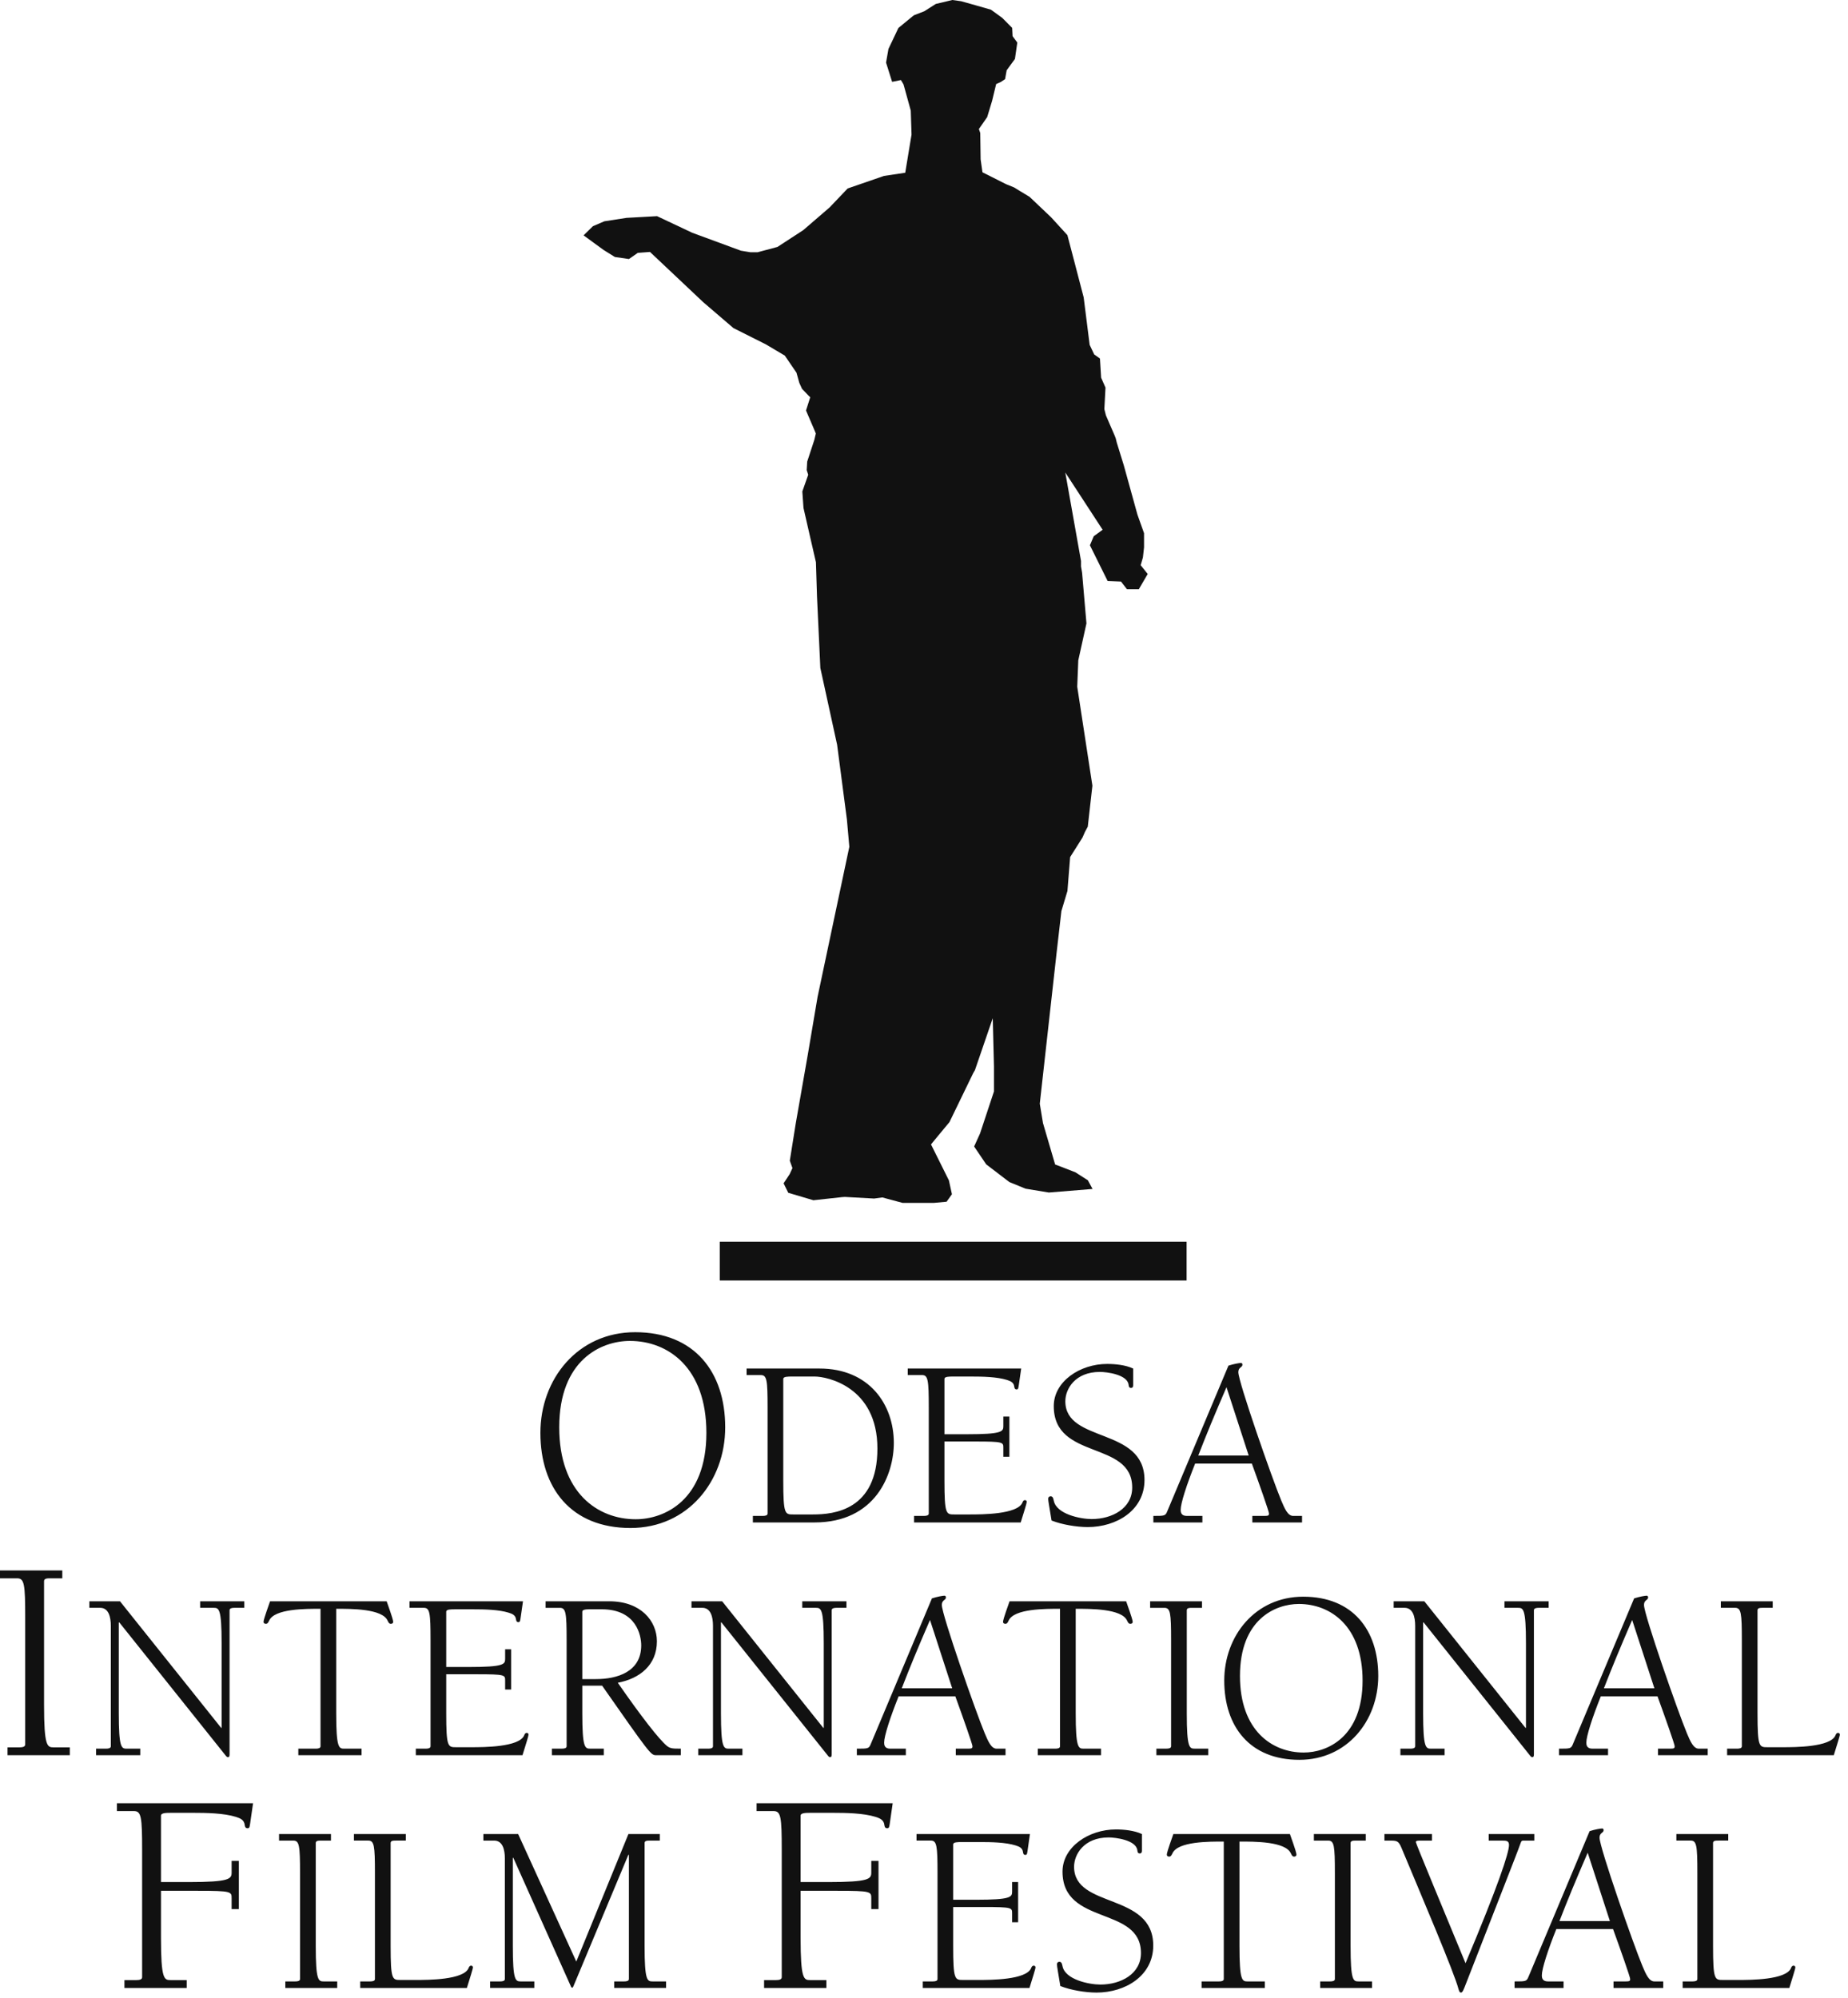 <svg xmlns="http://www.w3.org/2000/svg" width="86" height="93" viewBox="0 0 86 93">
  <g fill="none" fill-rule="evenodd" transform="translate(-21 -18)">
    <rect width="128" height="128"/>
    <g fill="#111111" transform="translate(21 18)">
      <polygon points="44.319 0 43.55 .183 43.013 .524 42.535 .709 42.444 .779 41.808 1.303 41.345 2.279 41.234 2.913 41.516 3.809 41.927 3.725 42.045 3.925 42.097 4.107 42.384 5.147 42.42 6.265 42.31 6.928 42.127 8.039 41.139 8.187 39.447 8.771 38.608 9.652 37.381 10.71 36.18 11.492 35.257 11.739 34.918 11.739 34.602 11.687 34.481 11.667 32.216 10.833 30.578 10.06 29.157 10.139 28.123 10.299 27.592 10.527 27.158 10.953 28.086 11.631 28.615 11.96 29.269 12.055 29.68 11.768 30.248 11.725 31.516 12.921 32.723 14.06 34.131 15.268 35.642 16.027 36.522 16.549 37.065 17.344 37.197 17.816 37.323 18.095 37.634 18.419 37.706 18.488 37.509 19.103 37.905 20.025 37.966 20.175 37.898 20.466 37.565 21.481 37.541 21.88 37.612 22.094 37.338 22.871 37.392 23.64 37.683 24.914 37.971 26.165 38.021 27.766 38.176 31.085 38.957 34.661 39.412 38.136 39.525 39.408 38.047 46.396 37.596 49.062 37.033 52.274 36.755 54.017 36.878 54.36 36.748 54.644 36.466 55.07 36.683 55.51 37.853 55.857 39.181 55.712 39.32 55.703 40.679 55.778 41.063 55.727 42.005 55.981 43.453 55.981 44.051 55.926 44.3 55.578 44.159 54.933 43.326 53.259 43.698 52.807 44.185 52.22 45.289 49.943 45.37 49.804 46.199 47.386 46.256 49.639 46.256 50.793 45.608 52.75 45.333 53.356 45.895 54.187 46.971 55.01 47.725 55.319 48.808 55.498 50.844 55.332 50.626 54.928 50.047 54.558 49.527 54.355 49.102 54.193 48.537 52.266 48.388 51.363 49.171 44.339 49.394 42.399 49.675 41.466 49.801 39.887 50.375 38.979 50.493 38.71 50.622 38.469 50.837 36.564 50.131 31.958 50.18 30.731 50.56 29.012 50.357 26.654 50.307 26.36 50.307 26.107 49.575 21.989 51.313 24.654 50.899 24.956 50.721 25.376 51.546 27.039 52.168 27.064 52.445 27.422 52.997 27.422 53.411 26.712 53.083 26.303 53.188 25.942 53.24 25.475 53.24 24.814 52.933 23.95 52.3 21.662 51.97 20.593 51.922 20.397 51.867 20.257 51.465 19.329 51.393 19.039 51.446 18.038 51.243 17.577 51.188 16.685 50.92 16.495 50.709 16.048 50.431 13.84 50.01 12.228 49.673 10.943 48.914 10.111 47.913 9.161 47.675 9.017 47.477 8.898 47.191 8.722 46.815 8.569 45.721 8.018 45.635 7.414 45.618 6.189 45.554 6.005 45.94 5.45 46.168 4.697 46.358 3.912 46.579 3.813 46.773 3.683 46.847 3.271 47.232 2.743 47.342 1.98 47.122 1.684 47.103 1.298 46.639 .83 46.116 .451 45.404 .247 44.729 .057"/>
      <polygon points="33.495 59.592 55.221 59.592 55.221 57.786 33.495 57.786"/>
      <path d="M29.314 62.404C27.98 62.404 26.025 63.283 26.025 66.425 26.025 69.471 27.818 70.703 29.584 70.703 30.918 70.703 32.873 69.823 32.873 66.683 32.873 63.636 31.081 62.404 29.314 62.404M29.557 61.998C32.321 61.998 33.749 63.852 33.749 66.425 33.749 68.93 32.01 71.11 29.341 71.11 26.578 71.11 25.148 69.255 25.148 66.683 25.148 64.177 26.888 61.998 29.557 61.998M36.451 68.901C36.451 70.48 36.53 70.48 36.912 70.48L37.832 70.48C38.8 70.48 40.832 70.288 40.832 67.412 40.832 64.524 38.472 64.062 37.922 64.062L36.867 64.062C36.653 64.062 36.451 64.062 36.451 64.174L36.451 68.901zM35.721 65.506C35.721 64.22 35.687 63.994 35.407 63.994L34.744 63.994 34.744 63.689 38.137 63.689C40.438 63.689 41.596 65.347 41.596 67.152 41.596 68.608 40.753 70.852 37.9 70.852L35.036 70.852 35.036 70.548 35.496 70.548C35.62 70.548 35.721 70.525 35.721 70.435L35.721 65.506zM42.244 63.689L47.523 63.689 47.411 64.468C47.388 64.603 47.388 64.66 47.311 64.66 47.22 64.66 47.209 64.592 47.198 64.524 47.175 64.343 47.041 64.276 46.861 64.22 46.389 64.073 45.715 64.062 45.199 64.062L44.368 64.062C44.154 64.062 43.952 64.062 43.952 64.174L43.952 66.747 45.019 66.747C46.624 66.747 46.692 66.622 46.692 66.374L46.692 65.923 46.973 65.923 46.973 67.795 46.692 67.795 46.692 67.378C46.692 67.118 46.692 67.085 45.378 67.085L43.952 67.085 43.952 68.901C43.952 70.48 44.03 70.48 44.412 70.48L45.131 70.48C45.681 70.48 47.355 70.48 47.58 69.927 47.602 69.871 47.625 69.814 47.704 69.814 47.748 69.814 47.781 69.848 47.781 69.894 47.781 69.961 47.647 70.378 47.501 70.852L42.537 70.852 42.537 70.548 42.997 70.548C43.121 70.548 43.222 70.525 43.222 70.435L43.222 65.506C43.222 64.22 43.188 63.993 42.907 63.993L42.244 63.993 42.244 63.689zM52.733 64.456C52.733 64.524 52.722 64.591 52.632 64.591 52.543 64.591 52.531 64.524 52.52 64.434 52.453 63.971 51.521 63.847 51.184 63.847 50.037 63.847 49.577 64.636 49.577 65.212 49.577 67.174 53.261 66.397 53.261 68.878 53.261 70.288 51.959 71.067 50.621 71.067 50.105 71.067 49.421 70.954 48.936 70.762 48.847 70.209 48.779 69.838 48.779 69.758 48.779 69.679 48.824 69.634 48.892 69.634 49.004 69.634 49.016 69.747 49.039 69.838 49.161 70.469 50.285 70.694 50.802 70.694 51.756 70.694 52.689 70.198 52.689 69.228 52.689 67.017 49.039 67.976 49.039 65.438 49.039 64.287 50.262 63.475 51.521 63.475 51.891 63.475 52.373 63.52 52.733 63.689L52.733 64.456zM57.077 64.558C56.493 65.911 56.157 66.724 55.763 67.739L58.111 67.739 57.077 64.558zM55.618 68.112C55.225 69.093 54.944 69.961 54.944 70.266 54.944 70.356 54.955 70.548 55.225 70.548L55.674 70.548 55.955 70.548 55.955 70.853 53.674 70.853 53.674 70.548C54.202 70.548 54.236 70.548 54.325 70.322L57.168 63.554C57.414 63.475 57.673 63.43 57.752 63.43 57.796 63.43 57.819 63.463 57.819 63.508 57.819 63.644 57.628 63.621 57.628 63.859 57.628 64.31 59.212 68.844 59.628 69.838 59.784 70.209 59.931 70.548 60.177 70.548L60.593 70.548 60.593 70.853 58.28 70.853 58.28 70.548 58.841 70.548C59.032 70.548 59.055 70.526 59.055 70.435 59.055 70.345 58.606 69.07 58.257 68.112L55.618 68.112zM2.05 79.342C2.05 81.278 2.198 81.319 2.495 81.319L3.249 81.319 3.249 81.684.351 81.684.351 81.319.903 81.319C1.052 81.319 1.173 81.292 1.173 81.183L1.173 75.266C1.173 73.723 1.133 73.452.796 73.452L-0 73.452-0 73.087 2.899 73.087 2.899 73.452 2.359 73.452C2.198 73.452 2.05 73.452 2.05 73.587L2.05 79.342zM10.29 80.41L10.313 80.41 10.313 76.473C10.313 74.86 10.189 74.825 9.942 74.825L9.314 74.825 9.314 74.521 11.369 74.521 11.369 74.825 10.908 74.825C10.785 74.825 10.683 74.848 10.683 74.939L10.683 81.605C10.683 81.707 10.683 81.774 10.605 81.774 10.571 81.774 10.548 81.752 10.526 81.73L5.551 75.503 5.528 75.503 5.528 79.733C5.528 81.346 5.652 81.38 5.898 81.38L6.527 81.38 6.527 81.684 4.472 81.684 4.472 81.38 4.932 81.38C5.056 81.38 5.157 81.357 5.157 81.267L5.157 75.66C5.157 75.254 5.056 74.825 4.663 74.825L4.158 74.825 4.158 74.521 5.584 74.521 10.29 80.41zM16.826 81.684L13.883 81.684 13.883 81.38 14.692 81.38C14.815 81.38 14.916 81.357 14.916 81.267L14.916 74.87C14.242 74.87 12.77 74.86 12.524 75.423 12.489 75.491 12.456 75.57 12.378 75.57 12.322 75.57 12.265 75.548 12.265 75.48 12.265 75.423 12.288 75.311 12.568 74.521L17.994 74.521C18.275 75.311 18.297 75.423 18.297 75.48 18.297 75.548 18.241 75.57 18.185 75.57 18.106 75.57 18.072 75.491 18.038 75.423 17.792 74.86 16.32 74.87 15.646 74.87L15.646 79.733C15.646 81.346 15.77 81.38 16.017 81.38L16.826 81.38 16.826 81.684zM19.059 74.521L24.338 74.521 24.226 75.3C24.203 75.435 24.203 75.491 24.125 75.491 24.034 75.491 24.024 75.424 24.013 75.356 23.989 75.175 23.855 75.107 23.675 75.052 23.204 74.905 22.53 74.894 22.013 74.894L21.182 74.894C20.969 74.894 20.766 74.894 20.766 75.006L20.766 77.579 21.833 77.579C23.439 77.579 23.507 77.454 23.507 77.205L23.507 76.755 23.787 76.755 23.787 78.627 23.507 78.627 23.507 78.21C23.507 77.95 23.507 77.917 22.193 77.917L20.766 77.917 20.766 79.733C20.766 81.312 20.845 81.312 21.227 81.312L21.945 81.312C22.496 81.312 24.169 81.312 24.394 80.759 24.416 80.703 24.439 80.646 24.518 80.646 24.563 80.646 24.596 80.68 24.596 80.726 24.596 80.793 24.462 81.21 24.315 81.684L19.351 81.684 19.351 81.38 19.812 81.38C19.936 81.38 20.036 81.357 20.036 81.267L20.036 76.337C20.036 75.052 20.002 74.825 19.721 74.825L19.059 74.825 19.059 74.521zM27.098 78.142L27.728 78.142C28.728 78.142 29.84 77.804 29.84 76.574 29.84 76.123 29.626 74.893 27.998 74.893L27.515 74.893C27.301 74.893 27.098 74.893 27.098 75.006L27.098 78.142zM26.369 76.338C26.369 75.052 26.334 74.826 26.054 74.826L25.391 74.826 25.391 74.521 28.357 74.521C29.817 74.521 30.57 75.434 30.57 76.383 30.57 77.488 29.772 78.119 28.75 78.312 29.862 79.913 30.682 80.962 31.041 81.255 31.198 81.379 31.322 81.379 31.682 81.379L31.682 81.684 30.525 81.684C30.289 81.684 30.222 81.594 28.02 78.447L27.098 78.447 27.098 79.733C27.098 81.346 27.222 81.379 27.469 81.379L28.098 81.379 28.098 81.684 25.683 81.684 25.683 81.379 26.144 81.379C26.269 81.379 26.369 81.357 26.369 81.267L26.369 76.338zM38.312 80.41L38.335 80.41 38.335 76.473C38.335 74.86 38.211 74.825 37.965 74.825L37.335 74.825 37.335 74.521 39.391 74.521 39.391 74.825 38.93 74.825C38.807 74.825 38.705 74.848 38.705 74.939L38.705 81.605C38.705 81.707 38.705 81.774 38.627 81.774 38.593 81.774 38.571 81.752 38.548 81.73L33.572 75.503 33.551 75.503 33.551 79.733C33.551 81.346 33.673 81.38 33.921 81.38L34.55 81.38 34.55 81.684 32.494 81.684 32.494 81.38 32.954 81.38C33.078 81.38 33.18 81.357 33.18 81.267L33.18 75.66C33.18 75.254 33.078 74.825 32.685 74.825L32.179 74.825 32.179 74.521 33.607 74.521 38.312 80.41zM43.279 75.39C42.694 76.743 42.357 77.556 41.965 78.57L44.312 78.57 43.279 75.39zM41.819 78.944C41.425 79.925 41.145 80.793 41.145 81.098 41.145 81.188 41.155 81.38 41.425 81.38L41.875 81.38 42.155 81.38 42.155 81.684 39.875 81.684 39.875 81.38C40.404 81.38 40.437 81.38 40.527 81.154L43.369 74.386C43.615 74.307 43.873 74.261 43.953 74.261 43.997 74.261 44.02 74.295 44.02 74.341 44.02 74.476 43.829 74.453 43.829 74.691 43.829 75.142 45.412 79.676 45.829 80.67 45.986 81.042 46.131 81.38 46.379 81.38L46.794 81.38 46.794 81.684 44.48 81.684 44.48 81.38 45.042 81.38C45.232 81.38 45.256 81.357 45.256 81.267 45.256 81.177 44.806 79.902 44.458 78.944L41.819 78.944zM51.239 81.684L48.297 81.684 48.297 81.38 49.105 81.38C49.229 81.38 49.33 81.357 49.33 81.267L49.33 74.87C48.655 74.87 47.185 74.86 46.937 75.423 46.904 75.491 46.869 75.57 46.792 75.57 46.736 75.57 46.679 75.548 46.679 75.48 46.679 75.423 46.701 75.311 46.982 74.521L52.407 74.521C52.688 75.311 52.711 75.423 52.711 75.48 52.711 75.548 52.655 75.57 52.599 75.57 52.52 75.57 52.486 75.491 52.452 75.423 52.205 74.86 50.734 74.87 50.06 74.87L50.06 79.733C50.06 81.346 50.184 81.38 50.431 81.38L51.239 81.38 51.239 81.684zM55.229 79.733C55.229 81.346 55.353 81.379 55.6 81.379L56.229 81.379 56.229 81.684 53.815 81.684 53.815 81.379 54.275 81.379C54.399 81.379 54.499 81.357 54.499 81.267L54.499 76.338C54.499 75.052 54.466 74.826 54.185 74.826L53.523 74.826 53.523 74.521 55.937 74.521 55.937 74.826 55.488 74.826C55.353 74.826 55.229 74.826 55.229 74.939L55.229 79.733zM60.445 74.646C59.333 74.646 57.704 75.378 57.704 77.996 57.704 80.533 59.198 81.56 60.668 81.56 61.781 81.56 63.41 80.827 63.41 78.21 63.41 75.672 61.916 74.646 60.445 74.646M60.647 74.307C62.949 74.307 64.14 75.852 64.14 77.996 64.14 80.083 62.691 81.899 60.467 81.899 58.165 81.899 56.973 80.353 56.973 78.21 56.973 76.123 58.423 74.307 60.647 74.307M70.99 80.41L71.013 80.41 71.013 76.473C71.013 74.86 70.889 74.825 70.641 74.825L70.013 74.825 70.013 74.521 72.068 74.521 72.068 74.825 71.608 74.825C71.484 74.825 71.383 74.848 71.383 74.939L71.383 81.605C71.383 81.707 71.383 81.774 71.304 81.774 71.271 81.774 71.248 81.752 71.226 81.73L66.25 75.503 66.228 75.503 66.228 79.733C66.228 81.346 66.351 81.38 66.598 81.38L67.227 81.38 67.227 81.684 65.171 81.684 65.171 81.38 65.632 81.38C65.756 81.38 65.858 81.357 65.858 81.267L65.858 75.66C65.858 75.254 65.756 74.825 65.363 74.825L64.857 74.825 64.857 74.521 66.284 74.521 70.99 80.41zM75.956 75.39C75.372 76.743 75.035 77.556 74.641 78.57L76.99 78.57 75.956 75.39zM74.497 78.944C74.103 79.925 73.823 80.793 73.823 81.098 73.823 81.188 73.833 81.38 74.103 81.38L74.553 81.38 74.833 81.38 74.833 81.684 72.553 81.684 72.553 81.38C73.081 81.38 73.115 81.38 73.204 81.154L76.047 74.386C76.293 74.307 76.551 74.261 76.63 74.261 76.675 74.261 76.698 74.295 76.698 74.341 76.698 74.476 76.506 74.453 76.506 74.691 76.506 75.142 78.09 79.676 78.506 80.67 78.662 81.042 78.809 81.38 79.056 81.38L79.472 81.38 79.472 81.684 77.158 81.684 77.158 81.38 77.72 81.38C77.91 81.38 77.934 81.357 77.934 81.267 77.934 81.177 77.484 79.902 77.135 78.944L74.497 78.944zM80.082 74.521L82.497 74.521 82.497 74.825 82.049 74.825C81.913 74.825 81.789 74.825 81.789 74.939L81.789 79.733C81.789 81.312 81.868 81.312 82.25 81.312L82.968 81.312C83.519 81.312 85.193 81.312 85.417 80.759 85.44 80.703 85.463 80.646 85.541 80.646 85.586 80.646 85.62 80.68 85.62 80.726 85.62 80.793 85.485 81.21 85.339 81.684L80.374 81.684 80.374 81.38 80.835 81.38C80.959 81.38 81.06 81.357 81.06 81.267L81.06 76.337C81.06 75.052 81.025 74.825 80.744 74.825L80.082 74.825 80.082 74.521zM6.614 86.098C6.614 84.555 6.573 84.285 6.236 84.285L5.441 84.285 5.441 83.919 11.777 83.919 11.642 84.853C11.616 85.015 11.616 85.083 11.521 85.083 11.413 85.083 11.399 85.002 11.387 84.921 11.36 84.704 11.197 84.623 10.982 84.555 10.415 84.379 9.606 84.365 8.987 84.365L7.988 84.365C7.733 84.365 7.491 84.365 7.491 84.5L7.491 87.588 8.771 87.588C10.698 87.588 10.779 87.439 10.779 87.141L10.779 86.6 11.116 86.6 11.116 88.847 10.779 88.847 10.779 88.347C10.779 88.035 10.779 87.994 9.202 87.994L7.491 87.994 7.491 90.174C7.491 92.11 7.639 92.15 7.935 92.15L8.69 92.15 8.69 92.517 5.791 92.517 5.791 92.15 6.344 92.15C6.492 92.15 6.614 92.123 6.614 92.015L6.614 86.098zM14.694 90.564C14.694 92.178 14.817 92.212 15.064 92.212L15.693 92.212 15.693 92.517 13.278 92.517 13.278 92.212 13.739 92.212C13.863 92.212 13.963 92.19 13.963 92.099L13.963 87.169C13.963 85.883 13.929 85.658 13.649 85.658L12.986 85.658 12.986 85.354 15.402 85.354 15.402 85.658 14.952 85.658C14.817 85.658 14.694 85.658 14.694 85.771L14.694 90.564zM16.471 85.353L18.885 85.353 18.885 85.657 18.437 85.657C18.302 85.657 18.179 85.657 18.179 85.771L18.179 90.564C18.179 92.144 18.257 92.144 18.639 92.144L19.358 92.144C19.908 92.144 21.581 92.144 21.806 91.591 21.829 91.535 21.852 91.478 21.929 91.478 21.974 91.478 22.008 91.512 22.008 91.558 22.008 91.625 21.873 92.042 21.727 92.517L16.764 92.517 16.764 92.212 17.223 92.212C17.347 92.212 17.448 92.189 17.448 92.099L17.448 87.169C17.448 85.884 17.415 85.657 17.134 85.657L16.471 85.657 16.471 85.353zM23.495 86.492C23.495 86.086 23.393 85.658 23 85.658L22.495 85.658 22.495 85.353 24.113 85.353 26.819 91.287 29.245 85.353 30.705 85.353 30.705 85.658 30.257 85.658C30.122 85.658 29.997 85.658 29.997 85.771L29.997 90.565C29.997 92.178 30.122 92.212 30.368 92.212L30.997 92.212 30.997 92.516 28.582 92.516 28.582 92.212 29.043 92.212C29.166 92.212 29.267 92.19 29.267 92.099L29.267 86.334 29.245 86.312 26.684 92.438C26.672 92.471 26.651 92.505 26.628 92.505 26.595 92.505 26.571 92.46 26.55 92.404L23.888 86.459 23.865 86.459 23.865 90.565C23.865 92.178 23.989 92.212 24.235 92.212L24.865 92.212 24.865 92.516 22.809 92.516 22.809 92.212 23.27 92.212C23.393 92.212 23.495 92.19 23.495 92.099L23.495 86.492zM36.38 86.098C36.38 84.555 36.339 84.285 36.003 84.285L35.208 84.285 35.208 83.919 41.543 83.919 41.409 84.853C41.382 85.015 41.382 85.083 41.287 85.083 41.179 85.083 41.166 85.002 41.154 84.921 41.126 84.704 40.964 84.623 40.749 84.555 40.182 84.379 39.373 84.365 38.753 84.365L37.755 84.365C37.499 84.365 37.257 84.365 37.257 84.5L37.257 87.588 38.537 87.588C40.465 87.588 40.546 87.439 40.546 87.141L40.546 86.6 40.883 86.6 40.883 88.847 40.546 88.847 40.546 88.347C40.546 88.035 40.546 87.994 38.968 87.994L37.257 87.994 37.257 90.174C37.257 92.11 37.406 92.15 37.702 92.15L38.457 92.15 38.457 92.517 35.558 92.517 35.558 92.15 36.111 92.15C36.259 92.15 36.38 92.123 36.38 92.015L36.38 86.098zM42.652 85.353L47.93 85.353 47.819 86.132C47.796 86.267 47.796 86.324 47.717 86.324 47.627 86.324 47.616 86.256 47.606 86.188 47.582 86.007 47.448 85.94 47.268 85.884 46.796 85.737 46.123 85.726 45.606 85.726L44.775 85.726C44.562 85.726 44.358 85.726 44.358 85.838L44.358 88.411 45.426 88.411C47.032 88.411 47.1 88.286 47.1 88.037L47.1 87.587 47.38 87.587 47.38 89.459 47.1 89.459 47.1 89.042C47.1 88.782 47.1 88.749 45.786 88.749L44.358 88.749 44.358 90.564C44.358 92.144 44.437 92.144 44.819 92.144L45.538 92.144C46.088 92.144 47.762 92.144 47.986 91.591 48.009 91.535 48.032 91.478 48.11 91.478 48.155 91.478 48.189 91.512 48.189 91.558 48.189 91.625 48.054 92.042 47.908 92.517L42.943 92.517 42.943 92.212 43.405 92.212C43.529 92.212 43.629 92.189 43.629 92.099L43.629 87.169C43.629 85.884 43.594 85.657 43.314 85.657L42.652 85.657 42.652 85.353zM53.141 86.12C53.141 86.188 53.129 86.255 53.04 86.255 52.949 86.255 52.938 86.188 52.927 86.098 52.86 85.636 51.928 85.511 51.591 85.511 50.444 85.511 49.984 86.301 49.984 86.876 49.984 88.839 53.668 88.06 53.668 90.542 53.668 91.952 52.366 92.731 51.029 92.731 50.512 92.731 49.828 92.618 49.344 92.426 49.254 91.874 49.187 91.502 49.187 91.422 49.187 91.343 49.231 91.298 49.299 91.298 49.412 91.298 49.423 91.411 49.446 91.502 49.569 92.133 50.692 92.358 51.209 92.358 52.163 92.358 53.096 91.862 53.096 90.892 53.096 88.681 49.446 89.64 49.446 87.101 49.446 85.951 50.669 85.139 51.928 85.139 52.298 85.139 52.78 85.184 53.141 85.353L53.141 86.12zM58.861 92.517L55.918 92.517 55.918 92.212 56.727 92.212C56.85 92.212 56.951 92.189 56.951 92.099L56.951 85.703C56.277 85.703 54.805 85.692 54.559 86.256 54.525 86.323 54.491 86.403 54.413 86.403 54.357 86.403 54.301 86.38 54.301 86.312 54.301 86.256 54.323 86.143 54.604 85.353L60.029 85.353C60.31 86.143 60.332 86.256 60.332 86.312 60.332 86.38 60.276 86.403 60.22 86.403 60.141 86.403 60.107 86.323 60.074 86.256 59.827 85.692 58.356 85.703 57.681 85.703L57.681 90.564C57.681 92.178 57.805 92.212 58.053 92.212L58.861 92.212 58.861 92.517zM62.852 90.564C62.852 92.178 62.975 92.212 63.222 92.212L63.851 92.212 63.851 92.517 61.437 92.517 61.437 92.212 61.897 92.212C62.021 92.212 62.121 92.19 62.121 92.099L62.121 87.169C62.121 85.883 62.088 85.658 61.807 85.658L61.144 85.658 61.144 85.354 63.559 85.354 63.559 85.658 63.11 85.658C62.975 85.658 62.852 85.658 62.852 85.771L62.852 90.564zM71.402 85.658L70.886 85.658C70.83 85.658 70.796 85.67 70.762 85.782 70.628 86.177 69.459 89.132 68.236 92.279 68.112 92.596 68.067 92.731 67.988 92.731 67.932 92.731 67.91 92.685 67.876 92.573 67.685 91.817 66.113 88.139 65.225 86.007 65.08 85.658 65.001 85.658 64.663 85.658L64.427 85.658 64.427 85.354 66.64 85.354 66.64 85.658 66.113 85.658C66 85.658 65.888 85.658 65.888 85.726 65.888 85.793 67.168 88.862 68.201 91.365 69.718 87.756 70.224 86.233 70.224 85.861 70.224 85.658 70.088 85.658 69.886 85.658L69.28 85.658 69.28 85.354 71.402 85.354 71.402 85.658zM73.886 86.222C73.302 87.575 72.965 88.388 72.572 89.403L74.919 89.403 73.886 86.222zM72.426 89.775C72.032 90.756 71.752 91.625 71.752 91.93 71.752 92.02 71.763 92.212 72.032 92.212L72.482 92.212 72.763 92.212 72.763 92.517 70.483 92.517 70.483 92.212C71.011 92.212 71.044 92.212 71.135 91.986L73.976 85.218C74.223 85.139 74.481 85.094 74.561 85.094 74.605 85.094 74.627 85.128 74.627 85.172 74.627 85.308 74.437 85.285 74.437 85.522 74.437 85.974 76.02 90.508 76.436 91.501 76.593 91.873 76.739 92.212 76.987 92.212L77.401 92.212 77.401 92.517 75.088 92.517 75.088 92.212 75.65 92.212C75.84 92.212 75.863 92.189 75.863 92.099 75.863 92.009 75.414 90.733 75.066 89.775L72.426 89.775zM78.013 85.353L80.427 85.353 80.427 85.657 79.977 85.657C79.844 85.657 79.72 85.657 79.72 85.771L79.72 90.564C79.72 92.144 79.799 92.144 80.181 92.144L80.899 92.144C81.449 92.144 83.122 92.144 83.347 91.591 83.37 91.535 83.393 91.478 83.471 91.478 83.515 91.478 83.55 91.512 83.55 91.558 83.55 91.625 83.415 92.042 83.269 92.517L78.305 92.517 78.305 92.212 78.765 92.212C78.888 92.212 78.99 92.189 78.99 92.099L78.99 87.169C78.99 85.884 78.956 85.657 78.675 85.657L78.013 85.657 78.013 85.353z"/>
    </g>
  </g>
</svg>
